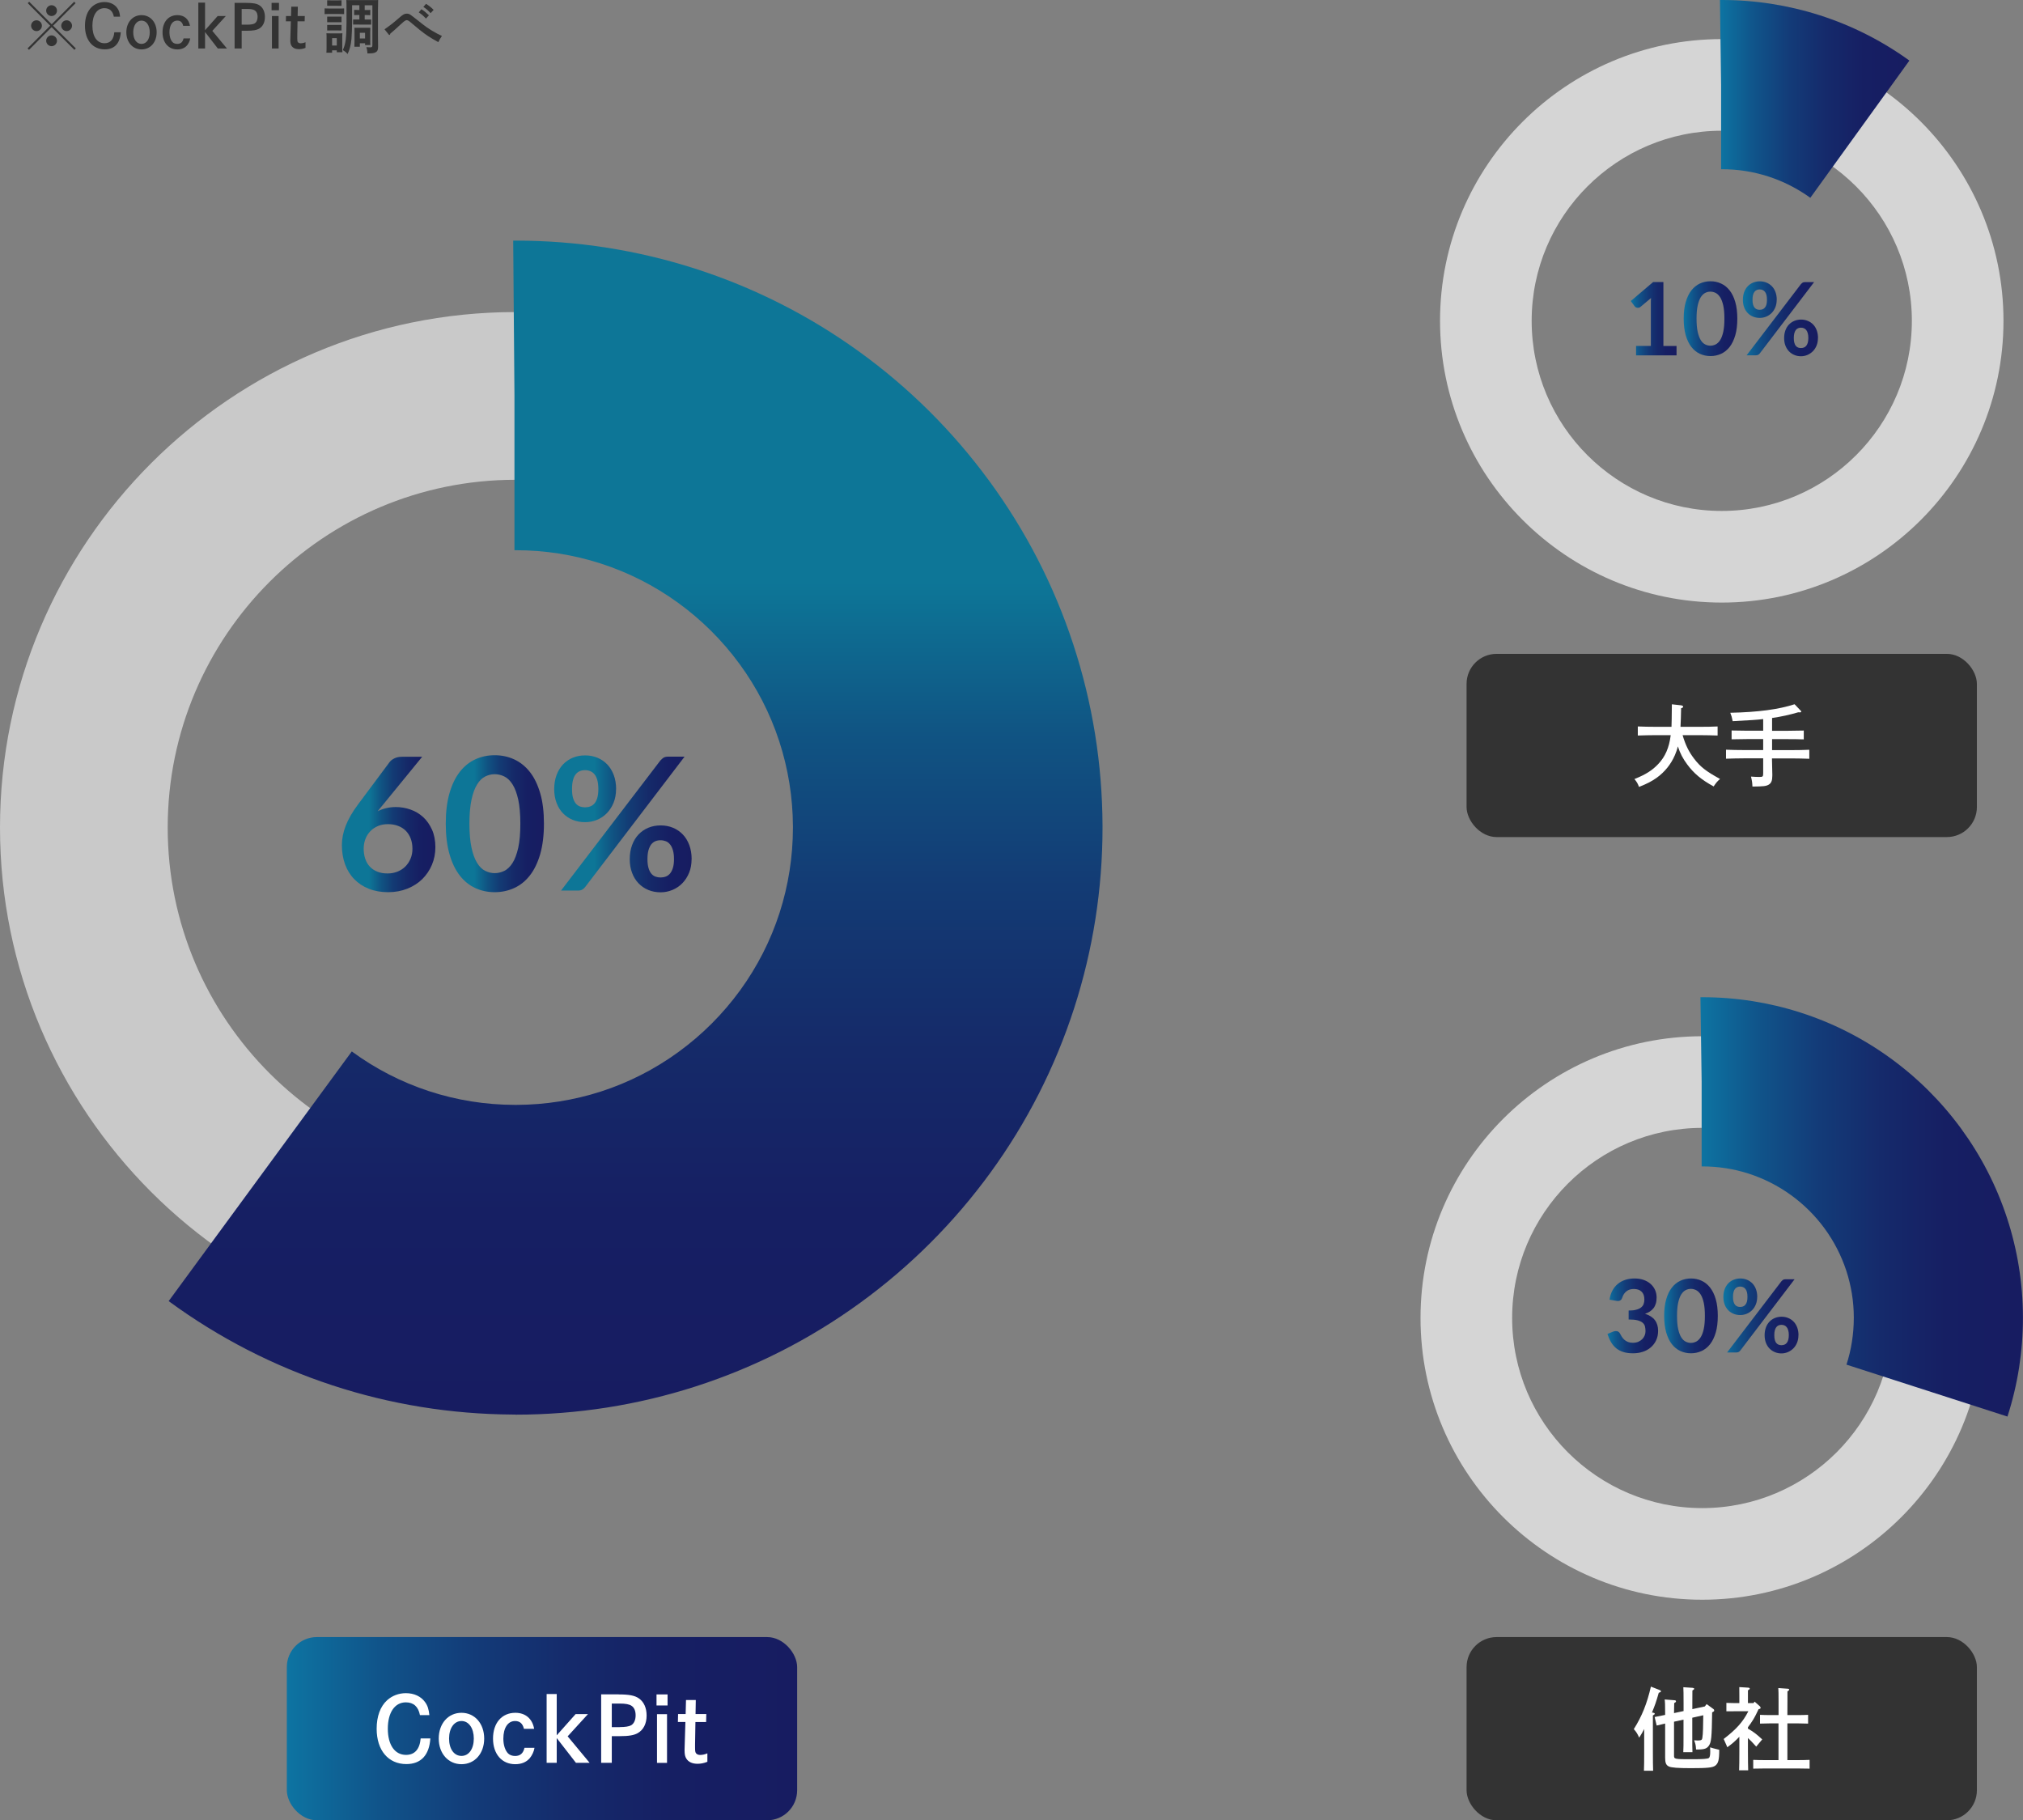 <?xml version="1.0" encoding="UTF-8"?>
<svg id="_レイヤー_2" data-name="レイヤー 2" xmlns="http://www.w3.org/2000/svg" xmlns:xlink="http://www.w3.org/1999/xlink" viewBox="0 0 336.92 303.14">
  <rect x="0" y="0" width="336.92" height="303.14" fill="#808080" stroke="none"/>
  <defs>
    <style>
      .cls-1 {
        fill: url(#_新規グラデーションスウォッチ_1);
      }

      .cls-1, .cls-2, .cls-3, .cls-4, .cls-5, .cls-6, .cls-7, .cls-8, .cls-9, .cls-10, .cls-11, .cls-12, .cls-13, .cls-14, .cls-15, .cls-16, .cls-17 {
        stroke-width: 0px;
      }

      .cls-2 {
        fill: url(#_名称未設定グラデーション_2-4);
      }

      .cls-3 {
        fill: url(#_名称未設定グラデーション_2-2);
      }

      .cls-4 {
        fill: url(#_名称未設定グラデーション_2-3);
      }

      .cls-5 {
        fill: url(#_新規グラデーションスウォッチ_1-9);
      }

      .cls-6 {
        fill: url(#_新規グラデーションスウォッチ_1-2);
      }

      .cls-7 {
        fill: url(#_新規グラデーションスウォッチ_1-4);
      }

      .cls-8 {
        fill: url(#_新規グラデーションスウォッチ_1-3);
      }

      .cls-9 {
        fill: url(#_新規グラデーションスウォッチ_1-8);
      }

      .cls-10 {
        fill: url(#_新規グラデーションスウォッチ_1-7);
      }

      .cls-11 {
        fill: url(#_新規グラデーションスウォッチ_1-5);
      }

      .cls-12 {
        fill: url(#_新規グラデーションスウォッチ_1-6);
      }

      .cls-13 {
        fill: url(#_名称未設定グラデーション_2);
      }

      .cls-14 {
        fill: #c9c9c9;
      }

      .cls-15 {
        fill: #d5d5d5;
      }

      .cls-16 {
        fill: #333;
      }

      .cls-17 {
        fill: #fff;
      }
    </style>
    <linearGradient id="_新規グラデーションスウォッチ_1" data-name="新規グラデーションスウォッチ 1" x1="47.77" y1="287.88" x2="132.77" y2="287.88" gradientUnits="userSpaceOnUse">
      <stop offset="0" stop-color="#0d76a3"/>
      <stop offset="0" stop-color="#0d74a2"/>
      <stop offset=".18" stop-color="#10548a"/>
      <stop offset=".37" stop-color="#133b78"/>
      <stop offset=".56" stop-color="#152a6b"/>
      <stop offset=".76" stop-color="#161f63"/>
      <stop offset="1" stop-color="#171c61"/>
    </linearGradient>
    <linearGradient id="_新規グラデーションスウォッチ_1-2" data-name="新規グラデーションスウォッチ 1" x1="286.45" y1="16.47" x2="318" y2="16.47" xlink:href="#_新規グラデーションスウォッチ_1"/>
    <linearGradient id="_新規グラデーションスウォッチ_1-3" data-name="新規グラデーションスウォッチ 1" x1="271.59" y1="53.06" x2="279.21" y2="53.06" xlink:href="#_新規グラデーションスウォッチ_1"/>
    <linearGradient id="_新規グラデーションスウォッチ_1-4" data-name="新規グラデーションスウォッチ 1" x1="280.4" y1="53.07" x2="289.34" y2="53.07" xlink:href="#_新規グラデーションスウォッチ_1"/>
    <linearGradient id="_新規グラデーションスウォッチ_1-5" data-name="新規グラデーションスウォッチ 1" x1="290.27" y1="53.09" x2="302.78" y2="53.09" xlink:href="#_新規グラデーションスウォッチ_1"/>
    <linearGradient id="_新規グラデーションスウォッチ_1-6" data-name="新規グラデーションスウォッチ 1" x1="283.2" y1="200.99" x2="336.92" y2="200.99" xlink:href="#_新規グラデーションスウォッチ_1"/>
    <linearGradient id="_新規グラデーションスウォッチ_1-7" data-name="新規グラデーションスウォッチ 1" x1="267.71" y1="219.14" x2="276.14" y2="219.14" xlink:href="#_新規グラデーションスウォッチ_1"/>
    <linearGradient id="_新規グラデーションスウォッチ_1-8" data-name="新規グラデーションスウォッチ 1" x1="277.15" y1="219.14" x2="286.09" y2="219.14" xlink:href="#_新規グラデーションスウォッチ_1"/>
    <linearGradient id="_新規グラデーションスウォッチ_1-9" data-name="新規グラデーションスウォッチ 1" x1="287.02" y1="219.15" x2="299.53" y2="219.15" xlink:href="#_新規グラデーションスウォッチ_1"/>
    <linearGradient id="_名称未設定グラデーション_2" data-name="名称未設定グラデーション 2" x1="105.84" y1="40.07" x2="105.84" y2="235.57" gradientUnits="userSpaceOnUse">
      <stop offset=".29" stop-color="#0d7697"/>
      <stop offset=".3" stop-color="#0d7496"/>
      <stop offset=".42" stop-color="#105483"/>
      <stop offset=".55" stop-color="#133b74"/>
      <stop offset=".69" stop-color="#152a69"/>
      <stop offset=".83" stop-color="#161f63"/>
      <stop offset="1" stop-color="#171c61"/>
    </linearGradient>
    <linearGradient id="_名称未設定グラデーション_2-2" data-name="名称未設定グラデーション 2" x1="56.91" y1="137.3" x2="72.49" y2="137.3" xlink:href="#_名称未設定グラデーション_2"/>
    <linearGradient id="_名称未設定グラデーション_2-3" data-name="名称未設定グラデーション 2" x1="74.24" y1="137.17" x2="90.59" y2="137.17" xlink:href="#_名称未設定グラデーション_2"/>
    <linearGradient id="_名称未設定グラデーション_2-4" data-name="名称未設定グラデーション 2" x1="92.3" y1="137.2" x2="115.19" y2="137.2" xlink:href="#_名称未設定グラデーション_2"/>
  </defs>
  <g id="_レイヤー_1-2" data-name="レイヤー 1">
    <g>
      <g>
        <path class="cls-16" d="m12.63,8.06l-.24.24-3.79-3.78-3.77,3.78-.24-.24,3.77-3.78L4.62.53l.24-.24,3.75,3.75L12.35.29l.24.24-3.75,3.75,3.79,3.78Zm-5.65-3.78c0,.49-.41.9-.9.9s-.9-.41-.9-.9.41-.9.9-.9.9.41.9.9Zm2.51-2.51c0,.49-.41.9-.9.9s-.9-.41-.9-.9.41-.9.9-.9.9.41.9.9Zm0,5.02c0,.49-.41.9-.9.9s-.9-.41-.9-.9.41-.9.9-.9.9.41.9.9Zm2.51-2.51c0,.49-.41.9-.9.9s-.9-.41-.9-.9.41-.9.9-.9.9.41.9.9Z"/>
        <path class="cls-16" d="m18.96,2.78c-.18-.94-.71-1.42-1.57-1.42-1.23,0-2,1.13-2,2.93s.77,2.91,2.02,2.91c.96,0,1.52-.62,1.63-1.83h1.07c-.11,1.85-1.04,2.85-2.66,2.85-2.01,0-3.3-1.53-3.3-3.92,0-1.37.4-2.47,1.16-3.17.56-.51,1.3-.79,2.09-.79.91,0,1.68.36,2.13,1,.28.38.41.8.47,1.44h-1.04Z"/>
        <path class="cls-16" d="m23.57,2.52c1.47,0,2.52,1.19,2.52,2.86s-1.05,2.85-2.52,2.85-2.53-1.19-2.53-2.85,1.05-2.86,2.53-2.86Zm0,4.79c.82,0,1.37-.78,1.37-1.93s-.55-1.95-1.37-1.95-1.38.79-1.38,1.95.55,1.93,1.38,1.93Z"/>
        <path class="cls-16" d="m31.68,6.4c-.06.41-.26.83-.53,1.16-.38.44-.93.67-1.61.67-1.49,0-2.47-1.13-2.47-2.85s.97-2.86,2.48-2.86c1.12,0,1.89.65,2.09,1.78h-1.13c-.14-.59-.46-.87-.99-.87-.8,0-1.3.76-1.3,1.96,0,.7.19,1.29.53,1.64.18.18.46.28.78.28.56,0,.9-.29,1.04-.91h1.11Z"/>
        <path class="cls-16" d="m36.25,2.67h1.36l-2.25,2.47,2.44,2.94h-1.52l-2.13-2.75v2.75h-1.12V.44h1.12v4.59l2.1-2.36Z"/>
        <path class="cls-16" d="m41,.48c1.18,0,1.81.12,2.26.44.56.39.86,1.06.86,1.91,0,.9-.35,1.59-.98,1.95-.42.24-1,.34-2.03.34h-.86v2.96h-1.18V.48h1.93Zm.14,3.63c.6,0,1.03-.07,1.27-.21.31-.19.49-.58.49-1.1,0-.48-.15-.85-.44-1.05-.26-.18-.66-.26-1.35-.26h-.86v2.62h.89Z"/>
        <path class="cls-16" d="m46.46.48v1.23h-1.23V.48h1.23Zm-.06,2.19v5.41h-1.11V2.67h1.11Z"/>
        <path class="cls-16" d="m50.76,2.67l-.02.88h-1.19c0,.65-.04,2.33-.04,2.45v.39c0,.38.02.53.11.64.09.11.26.18.45.18.26,0,.53-.06.81-.18v.94c-.41.16-.73.22-1.1.22-.58,0-1.01-.2-1.24-.58-.14-.22-.19-.47-.19-.94q0-.19.02-.72l.07-2.4h-.83l.02-.88h.84l.04-1.56h1.09l-.03,1.56h1.19Z"/>
        <path class="cls-16" d="m57.31,2.35c-.21-.01-.53-.02-.8-.02h-1.65c-.27,0-.59,0-.8.02v-.95c.22.01.58.02.8.02h1.65c.22,0,.58,0,.8-.02v.95Zm-2,6.43h-.95c.02-.23.03-.57.03-1.06v-1.3c0-.31,0-.7-.03-.88.23.01.44.02.73.02h1.22c.29,0,.5,0,.72-.02-.02.18-.03.57-.03.88v1.24c0,.47,0,.81.03,1.04h-.94v-.32h-.78v.4Zm.97-7.82h-1.79s0-.92,0-.92c.15,0,.41.02.6.02h1.19c.19,0,.45,0,.6-.02v.93h-.6Zm.6,2.74c-.15,0-.41,0-.6,0h-1.19c-.19,0-.45,0-.6,0v-.93c.15,0,.41,0,.6,0h1.19c.19,0,.45,0,.6,0v.93Zm0,1.38c-.15-.01-.41-.01-.6-.01h-1.19c-.19,0-.45,0-.6.01v-.93c.15,0,.41,0,.6,0h1.19c.19,0,.45,0,.6,0v.93Zm-.79,1.27h-.78v1.23h.78v-1.23Zm4.65-4.68h.33c.25,0,.46,0,.6-.02v.88c-.15,0-.41-.02-.6-.02h-.33v.74h1.08s0,.85,0,.85h-.6s-1.81-.01-1.81-.01h-.6s0-.85,0-.85h.6s.44,0,.44,0v-.74h-.27c-.19,0-.45.01-.6.02v-.88c.13.01.35.02.6.02h.27v-.79h-1.21v2.83c0,.89-.06,2.27-.11,2.82-.11,1.04-.27,1.67-.64,2.48-.22-.27-.41-.43-.79-.65.29-.71.39-1.09.48-1.76.08-.63.13-1.74.13-2.87V1.6c0-.59,0-1.28-.03-1.6.19.02.37.02.59.02h4.12c.22,0,.4,0,.59-.02q-.02.32-.03,1.6v4.37c0,.36,0,.71.02,1.69v.11c0,.49-.09.73-.33.89-.28.19-.61.24-1.45.24,0-.4-.1-.78-.17-1.05.29.02.42.03.63.03.32,0,.37-.06.37-.41V.88h-1.28v.79Zm-.81,5.54v.57h-.91c.01-.2.02-.46.02-.85v-1.6c0-.24,0-.55-.02-.7.19,0,.3,0,.57,0h1.51c.27,0,.39,0,.58,0,0,.15-.02.46-.02.7v1.33c0,.38,0,.64.02.84h-.88v-.29h-.87Zm.87-1.75h-.87v.95h.87v-.95Z"/>
        <path class="cls-16" d="m64.04,4.88c1.03-.72,1.37-.99,2.53-1.99.56-.49.81-.62,1.19-.62.16,0,.31.03.47.11q.24.12,2.21,1.69c.82.67,2.05,1.41,3.16,1.92-.35.52-.37.56-.6,1.03-1.36-.74-2.07-1.21-3.16-2.09-.36-.29-.38-.3-1.14-.95q-.11-.09-.43-.36c-.22-.18-.38-.26-.55-.26-.11,0-.32.11-.51.27-.18.15-.46.4-.68.61q-.88.83-1.52,1.35c-.03.15-.08.23-.14.23-.05,0-.11-.04-.15-.09l-.68-.85Zm6.14-3.34c.47.29.77.54,1.26,1.01l-.5.54c-.46-.49-.69-.68-1.2-1.03l.44-.52Zm.77-.9c.48.29.78.53,1.27,1l-.5.55c-.46-.49-.69-.69-1.21-1.04l.44-.51Z"/>
      </g>
      <g>
        <rect class="cls-1" x="47.77" y="272.63" width="84.99" height="30.51" rx="5" ry="5"/>
        <g>
          <path class="cls-17" d="m69.94,285.63c-.27-1.41-1.06-2.13-2.35-2.13-1.84,0-3,1.69-3,4.39s1.16,4.36,3.03,4.36c1.44,0,2.28-.93,2.44-2.74h1.61c-.17,2.77-1.56,4.27-3.99,4.27-3.01,0-4.95-2.29-4.95-5.88,0-2.05.6-3.71,1.74-4.75.84-.76,1.95-1.18,3.13-1.18,1.37,0,2.52.54,3.2,1.5.42.57.61,1.2.71,2.16h-1.56Z"/>
          <path class="cls-17" d="m76.86,285.24c2.2,0,3.78,1.79,3.78,4.29s-1.58,4.27-3.78,4.27-3.79-1.78-3.79-4.27,1.57-4.29,3.79-4.29Zm0,7.18c1.23,0,2.05-1.17,2.05-2.89s-.83-2.92-2.05-2.92-2.07,1.18-2.07,2.92.83,2.89,2.07,2.89Z"/>
          <path class="cls-17" d="m89.02,291.06c-.09.61-.39,1.24-.79,1.74-.57.66-1.39,1-2.42,1-2.23,0-3.7-1.69-3.7-4.27s1.45-4.29,3.72-4.29c1.68,0,2.83.98,3.13,2.67h-1.7c-.21-.88-.69-1.3-1.48-1.3-1.2,0-1.95,1.14-1.95,2.94,0,1.05.29,1.94.79,2.46.27.27.69.42,1.17.42.84,0,1.35-.43,1.56-1.36h1.67Z"/>
          <path class="cls-17" d="m95.88,285.46h2.04l-3.38,3.7,3.66,4.41h-2.28l-3.2-4.12v4.12h-1.68v-11.46h1.68v6.88l3.15-3.54Z"/>
          <path class="cls-17" d="m103.01,282.18c1.77,0,2.71.18,3.39.66.84.58,1.29,1.59,1.29,2.86,0,1.35-.53,2.38-1.47,2.92-.63.36-1.5.51-3.04.51h-1.29v4.44h-1.77v-11.4h2.89Zm.21,5.44c.9,0,1.54-.1,1.91-.31.46-.29.73-.87.73-1.65,0-.72-.22-1.27-.66-1.57-.39-.27-.99-.39-2.02-.39h-1.29v3.93h1.33Z"/>
          <path class="cls-17" d="m111.18,282.18v1.84h-1.84v-1.84h1.84Zm-.09,3.29v8.11h-1.67v-8.11h1.67Z"/>
          <path class="cls-17" d="m117.63,285.46l-.03,1.32h-1.78c-.02.98-.06,3.5-.06,3.67v.58c0,.57.03.79.17.96s.39.27.67.27c.39,0,.79-.09,1.21-.27v1.41c-.61.24-1.09.33-1.65.33-.87,0-1.51-.3-1.86-.87-.21-.33-.29-.71-.29-1.41q0-.28.03-1.08l.11-3.6h-1.25l.03-1.32h1.26l.06-2.34h1.63l-.04,2.34h1.79Z"/>
        </g>
      </g>
      <g>
        <rect class="cls-16" x="244.25" y="272.63" width="84.99" height="30.51" rx="5" ry="5"/>
        <g>
          <path class="cls-17" d="m275.34,285.23c.15.02.25.08.25.15,0,.11-.09.18-.31.3v6.13c0,1.35.01,2.42.04,3.08h-1.53c.03-.67.04-1.7.04-3.08v-3.87c-.24.48-.46.85-.83,1.44-.34-.75-.5-.97-.9-1.42,1.35-2.13,2.2-4.25,2.85-7.08l1.44.56c.15.06.23.13.23.22,0,.1-.06.15-.36.24-.42,1.47-.63,2.08-1.14,3.31h.21Zm5.05-.27v-1.28c0-1.47-.01-2.28-.04-2.7l1.54.1c.17.02.27.08.27.15,0,.09-.09.18-.3.3-.01.74-.01.75-.01,2.14v.96l2.08-.45.3-.39,1.14.83c.06.04.12.13.12.22,0,.12,0,.15-.34.33-.06,4.25-.15,4.95-.53,5.52-.34.51-.76.66-1.86.66h-.29c-.04-.72-.09-.91-.32-1.53.29.01.42.03.56.03.46,0,.64-.05.73-.18.12-.18.2-1.2.21-2.88,0-.48,0-.66.02-1.14l-1.83.41v3.12c0,1.08,0,2.1.03,2.62h-1.53c.04-.62.04-1.38.04-2.62v-2.8l-1.58.34v5.61c0,.64.02.64,3.18.64,1.62,0,2.37-.06,2.6-.19.18-.11.25-.45.25-1.1q0-.1-.02-.69.36.13,1.52.41c0,1.68-.15,2.25-.66,2.64-.45.33-1.28.42-4.08.42-2.14,0-3.29-.09-3.66-.29-.46-.22-.61-.6-.61-1.46v-5.68c-.53.12-.77.18-1.41.33l-.34-1.42c.72-.14,1.3-.25,1.75-.35v-.24c0-1.44-.02-1.95-.08-2.33l1.67.13c.13,0,.22.08.22.17,0,.12-.09.2-.3.29-.01.46-.03.97-.03,1.59v.09l1.58-.34Z"/>
          <path class="cls-17" d="m288.71,284.99h-1.19s0-1.4,0-1.4c.33.02.87.03,1.19.03h.97v-1.28c0-.67,0-.85-.01-1.38l1.47.09c.17.01.27.07.27.15,0,.11-.09.18-.3.3v2.12h.93l.18-.24.88.78c.06.06.12.17.12.24,0,.12-.04.17-.34.24-.29.62-.58,1.22-.93,1.79-.25.42-.54.81-.84,1.21v.24c.9.51,1.37.86,2.38,1.79l-1,1.2c-.6-.66-.99-1.08-1.38-1.43v2.31c0,1.38.02,2.4.04,3.07h-1.51c.03-.67.04-1.69.04-3.07v-2.52c-.78.81-1.12,1.1-2.01,1.75-.04-.12-.09-.22-.12-.3-.08-.21-.24-.57-.48-1.08,2.11-1.63,3.18-2.8,4.11-4.62h-2.47Zm7.5,2.01h-1.29c-.5,0-1.35.03-1.8.04v-1.46c.45.03,1.22.04,1.8.04h1.29v-2.25c0-1.18-.01-1.81-.04-2.25l1.56.11c.17.01.25.06.25.15s-.08.17-.29.3v1.69s-.01,2.25-.01,2.25h1.65c.58,0,1.35-.01,1.8-.04v1.46c-.46-.01-1.3-.04-1.8-.04h-1.65v6.12h1.6c.6,0,1.58-.01,2.1-.04v1.46c-.55-.01-1.53-.03-2.1-.03h-5.21c-.63,0-1.47.01-2.08.03v-1.46c.57.03,1.43.04,2.08.04h2.13v-6.12Z"/>
        </g>
      </g>
      <g>
        <rect class="cls-16" x="244.25" y="108.89" width="84.99" height="30.51" rx="5" ry="5"/>
        <g>
          <path class="cls-17" d="m280.22,122.41c.51,1.71,1.05,2.79,1.92,3.93,1.04,1.37,2.01,2.12,4.32,3.38-.46.41-.67.66-1.06,1.25-2.05-1.12-3.3-2.17-4.42-3.69-.69-.93-1.16-1.81-1.54-2.98-.13.54-.3,1-.5,1.47-.65,1.5-1.68,2.79-3.03,3.76-.81.57-1.51.95-2.94,1.52-.21-.56-.34-.8-.76-1.31,1.95-.79,2.97-1.46,3.96-2.5,1.17-1.23,1.82-2.73,2.08-4.81h-2.49c-.83,0-2.17.03-2.99.06v-1.51c.77.04,2.13.06,2.99.06h2.62c.03-.66.04-1.63.06-3.75l1.54.17c.21.03.34.12.34.24,0,.11-.09.17-.34.25-.01,1.2-.06,2.22-.1,3.09h3.19c.95,0,2.22-.01,2.99-.06v1.51c-.79-.03-2.07-.06-2.99-.06h-2.85Z"/>
          <path class="cls-17" d="m295.11,126.28c.02.58.03,1.36.06,2.67v.22c0,.83-.17,1.23-.58,1.49-.46.27-.88.31-2.73.33-.03-.67-.07-.94-.24-1.66.63.04.96.06,1.41.06.56,0,.62-.06.62-.63v-2.47h-3.21c-.83,0-2.17.03-2.98.06v-1.5c.78.04,2.13.06,2.98.06h3.21v-1.83h-2.56c-.75,0-2.06.03-2.7.04v-1.47c.62.01,1.92.04,2.7.04h2.56v-1.94c-1.14.14-2.02.18-5.08.35-.12-.63-.21-.93-.4-1.4,4.68-.1,8.1-.57,10.71-1.42l.97,1.02q.14.12.14.18c0,.1-.08.15-.21.15-.09,0-.2,0-.3-.01-1.44.42-2.78.72-4.35.95v2.13h2.59c.83,0,2.03-.03,2.69-.04v1.47c-.71-.03-1.89-.04-2.69-.04h-2.59v1.83h3.21c.95,0,2.22-.02,2.99-.06v1.5c-.79-.03-2.07-.06-2.99-.06h-3.21Z"/>
        </g>
      </g>
      <g>
        <path class="cls-15" d="m286.75,100.35c-25.87,0-46.92-21.05-46.92-46.92s21.05-46.92,46.92-46.92,46.92,21.05,46.92,46.92-21.05,46.92-46.92,46.92Zm0-78.58c-17.46,0-31.66,14.2-31.66,31.66s14.2,31.66,31.66,31.66,31.66-14.2,31.66-31.66-14.2-31.66-31.66-31.66Z"/>
        <path class="cls-6" d="m301.5,32.94c-2.15-1.55-4.51-2.75-7.03-3.56-2.48-.8-5.07-1.2-7.7-1.2h-.13s0-14.09,0-14.09L286.45,0h.3c5.57,0,11.06.86,16.34,2.55,5.34,1.71,10.36,4.25,14.91,7.54l-16.5,22.85Z"/>
        <g>
          <path class="cls-8" d="m272.47,57.61h2.47v-7.11c0-.28,0-.56.03-.87l-1.75,1.47c-.07.06-.15.1-.22.13-.08.02-.15.03-.22.03-.11,0-.21-.02-.31-.07s-.16-.1-.21-.16l-.66-.9,3.72-3.16h1.71v10.65h2.19v1.56h-6.74v-1.56Z"/>
          <path class="cls-7" d="m289.34,53.07c0,1.06-.11,1.99-.34,2.77-.23.78-.54,1.43-.94,1.94-.4.51-.88.89-1.42,1.14-.55.25-1.14.38-1.77.38s-1.22-.13-1.77-.38c-.54-.25-1.01-.63-1.41-1.14-.4-.51-.71-1.16-.94-1.94-.22-.78-.34-1.71-.34-2.77s.11-1.99.34-2.77c.23-.78.54-1.43.94-1.94.4-.51.87-.89,1.41-1.14.54-.25,1.13-.38,1.77-.38s1.23.13,1.77.38c.55.25,1.02.63,1.42,1.14.4.51.72,1.16.94,1.94.23.78.34,1.71.34,2.77Zm-2.15,0c0-.88-.06-1.61-.19-2.19-.13-.58-.3-1.04-.52-1.38-.22-.34-.47-.58-.75-.72-.28-.14-.57-.21-.88-.21s-.59.07-.86.21c-.28.14-.52.38-.74.72-.21.34-.38.8-.51,1.38-.13.58-.19,1.31-.19,2.19s.06,1.61.19,2.19c.13.58.3,1.04.51,1.38.21.34.46.58.74.72.28.14.57.21.86.21s.6-.07.88-.21c.28-.14.53-.38.75-.72.22-.34.39-.8.52-1.38.13-.58.19-1.31.19-2.19Z"/>
          <path class="cls-11" d="m295.9,49.93c0,.46-.08.88-.23,1.25-.15.37-.36.69-.62.95-.26.26-.56.46-.9.6-.34.14-.7.21-1.07.21-.4,0-.78-.07-1.12-.21-.34-.14-.64-.34-.89-.6-.25-.26-.45-.58-.59-.95-.14-.37-.21-.79-.21-1.25s.07-.9.21-1.28c.14-.38.34-.71.59-.97.25-.26.55-.47.89-.61.34-.14.72-.22,1.12-.22s.78.07,1.13.22c.35.14.64.35.9.61.25.26.45.59.59.97.14.38.21.81.21,1.28Zm4.05-2.62c.07-.08.15-.16.25-.23.1-.07.24-.1.42-.1h1.51l-9.05,11.88c-.07.09-.15.16-.26.22-.1.06-.23.09-.38.09h-1.55l9.05-11.86Zm-5.67,2.62c0-.33-.03-.6-.09-.82-.06-.22-.15-.4-.26-.53-.11-.13-.24-.23-.39-.29-.15-.06-.31-.09-.48-.09s-.33.03-.47.09c-.15.06-.27.16-.38.29-.11.13-.19.31-.25.53-.06.22-.09.49-.09.82s.03.58.09.79c.06.21.14.38.25.51.11.13.23.22.38.28.15.06.3.08.47.08s.33-.03.48-.08c.15-.06.28-.15.39-.28.11-.13.2-.3.26-.51.06-.21.09-.47.09-.79Zm8.49,6.37c0,.46-.08.88-.23,1.25-.15.37-.36.69-.62.95-.26.26-.56.46-.9.61-.34.14-.7.22-1.07.22-.4,0-.78-.07-1.12-.22-.34-.14-.64-.35-.89-.61-.25-.26-.45-.58-.59-.95-.14-.37-.21-.79-.21-1.25s.07-.9.21-1.28c.14-.38.34-.71.59-.97.25-.26.55-.47.89-.61.34-.14.72-.22,1.12-.22s.78.07,1.13.22c.35.14.65.35.9.61.25.26.45.59.59.97.14.38.21.81.21,1.28Zm-1.6,0c0-.33-.03-.6-.1-.82-.06-.22-.15-.4-.26-.53-.11-.13-.24-.23-.39-.29-.15-.06-.31-.09-.48-.09s-.33.03-.47.09c-.15.06-.27.16-.38.29-.1.14-.19.31-.25.53-.06.22-.09.49-.09.82s.03.58.09.79c.06.21.14.39.25.51.1.13.23.22.38.28.15.06.3.08.47.08s.33-.03.48-.08c.15-.06.28-.15.39-.28.11-.13.2-.3.26-.51.06-.21.1-.48.1-.79Z"/>
        </g>
      </g>
      <g>
        <path class="cls-15" d="m283.5,266.41c-25.87,0-46.92-21.05-46.92-46.92s21.05-46.92,46.92-46.92,46.92,21.05,46.92,46.92-21.05,46.92-46.92,46.92Zm0-78.58c-17.46,0-31.66,14.2-31.66,31.66s14.2,31.66,31.66,31.66,31.66-14.2,31.66-31.66-14.2-31.66-31.66-31.66Z"/>
        <path class="cls-12" d="m334.34,235.91l-26.82-8.65c.81-2.49,1.21-5.1,1.22-7.75v-.12c0-2.64-.43-5.27-1.25-7.78-.83-2.51-2.04-4.87-3.61-7.02-1.57-2.14-3.46-4.02-5.62-5.58-2.15-1.55-4.52-2.75-7.03-3.56-2.48-.8-5.07-1.2-7.7-1.2h-.13s0-14.09,0-14.09l-.2-14.09h.3c5.57,0,11.07.86,16.34,2.55,5.34,1.71,10.36,4.25,14.91,7.54,4.54,3.28,8.53,7.24,11.84,11.76,3.33,4.55,5.91,9.55,7.66,14.89,1.75,5.33,2.65,10.9,2.66,16.54v.14c0,5.6-.87,11.12-2.58,16.42Z"/>
        <g>
          <path class="cls-10" d="m272.22,212.91c.56,0,1.07.08,1.52.24.45.16.84.38,1.16.67.32.28.57.62.74,1,.17.38.26.8.26,1.24,0,.39-.04.73-.13,1.02-.09.29-.21.55-.38.77-.17.22-.37.4-.61.56-.24.15-.51.28-.81.38.73.23,1.28.58,1.64,1.05s.54,1.07.54,1.78c0,.61-.11,1.14-.34,1.61-.22.47-.53.86-.91,1.18-.38.32-.82.56-1.33.72-.5.16-1.04.24-1.6.24-.61,0-1.15-.07-1.6-.21-.46-.14-.85-.35-1.19-.62-.34-.28-.62-.61-.86-1.01-.24-.4-.44-.86-.61-1.38l.92-.38c.16-.07.32-.1.48-.1.15,0,.28.03.39.09.11.06.2.15.27.27.1.2.21.39.33.58.12.19.27.36.43.51.17.15.37.27.59.36.23.09.5.14.81.14.35,0,.66-.06.93-.17.26-.12.48-.27.66-.45.18-.19.31-.39.4-.62.09-.23.13-.46.13-.69,0-.29-.03-.56-.09-.8-.06-.24-.19-.44-.39-.61-.2-.17-.48-.3-.85-.4-.37-.1-.86-.14-1.48-.14v-1.49c.51,0,.94-.04,1.27-.14.34-.09.61-.21.81-.38.2-.16.34-.35.42-.58.08-.22.12-.47.12-.74,0-.58-.16-1.02-.47-1.31-.31-.3-.74-.44-1.29-.44-.5,0-.91.13-1.23.39-.33.26-.55.6-.68,1.01-.07.21-.16.37-.28.46-.12.09-.27.14-.46.14-.09,0-.19,0-.29-.03l-1.1-.19c.08-.58.25-1.1.49-1.54.24-.44.54-.81.91-1.1.36-.3.78-.52,1.25-.67.47-.15.97-.22,1.51-.22Z"/>
          <path class="cls-9" d="m286.09,219.14c0,1.06-.11,1.99-.34,2.77-.23.78-.54,1.43-.94,1.94-.4.51-.88.89-1.42,1.14-.55.25-1.14.38-1.77.38s-1.22-.13-1.77-.38c-.54-.25-1.01-.63-1.41-1.14-.4-.51-.71-1.16-.94-1.94-.22-.78-.34-1.71-.34-2.77s.11-1.99.34-2.77c.22-.78.54-1.43.94-1.94.4-.51.87-.89,1.41-1.14.54-.25,1.13-.38,1.77-.38s1.23.13,1.77.38c.55.25,1.02.63,1.42,1.14.4.51.72,1.16.94,1.94.23.78.34,1.71.34,2.77Zm-2.15,0c0-.88-.06-1.61-.19-2.19-.13-.58-.3-1.04-.52-1.38-.22-.34-.47-.58-.75-.72-.28-.14-.57-.21-.88-.21s-.59.07-.86.21c-.28.14-.52.38-.74.72-.21.34-.38.8-.51,1.38-.13.58-.19,1.31-.19,2.19s.06,1.61.19,2.19c.13.58.3,1.04.51,1.38.21.34.46.58.74.72.28.14.57.21.86.21s.6-.07.88-.21c.28-.14.53-.38.75-.72.22-.34.39-.8.52-1.38.13-.58.19-1.31.19-2.19Z"/>
          <path class="cls-5" d="m292.65,215.99c0,.46-.08.88-.23,1.25-.15.37-.36.69-.62.95-.26.26-.56.46-.9.6-.34.14-.7.21-1.07.21-.4,0-.78-.07-1.12-.21-.34-.14-.64-.34-.89-.6-.25-.26-.45-.58-.59-.95-.14-.37-.21-.79-.21-1.25s.07-.9.21-1.28c.14-.38.34-.71.59-.97.25-.26.55-.47.89-.61.34-.14.72-.22,1.12-.22s.78.07,1.13.22c.35.14.64.35.9.61.25.26.45.59.59.97.14.38.21.81.21,1.28Zm4.05-2.62c.07-.08.15-.16.25-.23.1-.07.24-.1.42-.1h1.51l-9.05,11.88c-.07.09-.15.16-.26.22-.1.06-.23.09-.38.09h-1.55l9.05-11.86Zm-5.67,2.62c0-.33-.03-.6-.09-.82-.06-.22-.15-.4-.26-.53-.11-.13-.24-.23-.39-.29-.15-.06-.31-.09-.48-.09s-.33.03-.47.09c-.15.06-.27.16-.38.29-.11.13-.19.31-.25.53-.06.22-.09.49-.09.82s.03.58.09.79c.06.21.14.38.25.51.11.13.23.22.38.28.15.06.3.08.47.08s.33-.03.48-.08c.15-.06.28-.15.39-.28.11-.13.2-.3.26-.51.06-.21.09-.47.09-.79Zm8.49,6.37c0,.46-.08.88-.23,1.25-.15.37-.36.69-.62.95-.26.26-.56.46-.9.61-.34.14-.7.22-1.07.22-.4,0-.78-.07-1.12-.22-.34-.14-.64-.35-.89-.61-.25-.26-.45-.58-.59-.95-.14-.37-.21-.79-.21-1.25s.07-.9.21-1.28c.14-.38.34-.71.59-.97.25-.26.55-.47.89-.61.34-.14.72-.22,1.12-.22s.78.07,1.13.22c.35.14.65.35.9.61.25.26.45.59.59.97.14.38.21.81.21,1.28Zm-1.6,0c0-.33-.03-.6-.1-.82-.06-.22-.15-.4-.26-.53-.11-.13-.24-.23-.39-.29-.15-.06-.31-.09-.48-.09s-.33.03-.47.09c-.15.06-.27.16-.38.29-.1.14-.19.31-.25.53-.06.22-.09.49-.09.82s.03.58.09.79c.06.21.14.39.25.51.1.13.23.22.38.28.15.06.3.08.47.08s.33-.03.48-.08c.15-.06.28-.15.39-.28.11-.13.2-.3.26-.51.06-.21.1-.48.1-.79Z"/>
        </g>
      </g>
      <g>
        <path class="cls-14" d="m85.85,223.67C38.51,223.67,0,185.16,0,137.82S38.51,51.97,85.85,51.97s85.85,38.51,85.85,85.85-38.51,85.85-85.85,85.85Zm0-143.77c-31.94,0-57.92,25.98-57.92,57.92s25.98,57.92,57.92,57.92,57.92-25.98,57.92-57.92-25.98-57.92-57.92-57.92Z"/>
        <path class="cls-13" d="m85.85,235.57h-.49c-10.28-.06-20.36-1.7-30.02-4.87-9.77-3.21-18.93-7.92-27.25-14.02l30.5-41.58c3.92,2.88,8.24,5.1,12.84,6.61,4.6,1.51,9.41,2.28,14.3,2.29h.35c4.78-.02,9.48-.77,13.99-2.22,4.61-1.49,8.95-3.7,12.9-6.57,3.95-2.87,7.41-6.33,10.29-10.28,2.87-3.95,5.08-8.29,6.57-12.9,1.47-4.56,2.22-9.33,2.23-14.17v-.23c-.02-4.83-.79-9.64-2.3-14.24-1.51-4.6-3.73-8.92-6.61-12.84-2.88-3.93-6.34-7.36-10.28-10.21-3.94-2.84-8.26-5.03-12.86-6.51-4.54-1.46-9.28-2.2-14.1-2.2h-.23s0-25.78,0-25.78l-.21-25.78h.4c10.19,0,20.24,1.57,29.9,4.67,9.77,3.14,18.95,7.78,27.29,13.8,8.31,6,15.6,13.24,21.67,21.52,6.1,8.31,10.82,17.48,14.02,27.25,3.2,9.75,4.84,19.93,4.87,30.26v.26c0,10.24-1.59,20.35-4.72,30.05-3.17,9.81-7.85,19.02-13.93,27.38-6.06,8.33-13.35,15.62-21.68,21.68-8.36,6.08-17.57,10.76-27.38,13.93-9.7,3.13-19.81,4.72-30.05,4.72Z"/>
        <g>
          <path class="cls-3" d="m65.91,134.4c.84,0,1.66.14,2.46.42.8.28,1.5.7,2.11,1.26.61.56,1.09,1.26,1.47,2.09.37.83.56,1.81.56,2.92,0,1.04-.19,2.01-.57,2.92-.38.91-.92,1.7-1.6,2.38-.69.68-1.52,1.21-2.49,1.6-.97.39-2.04.59-3.22.59s-2.26-.19-3.21-.57c-.95-.38-1.75-.91-2.42-1.6-.67-.68-1.18-1.51-1.53-2.47-.35-.96-.53-2.03-.53-3.2,0-1.05.21-2.13.64-3.23.43-1.1,1.09-2.25,1.98-3.45l5.32-7.14c.19-.25.46-.46.81-.63.35-.17.76-.26,1.23-.26h3.39l-6.62,8.1c-.14.17-.28.34-.41.49-.13.15-.25.31-.38.48.43-.22.9-.39,1.4-.51.5-.12,1.04-.19,1.63-.19Zm-5.34,6.93c0,.62.09,1.18.26,1.69.17.51.42.94.76,1.3.33.36.75.64,1.24.84.49.2,1.06.3,1.71.3.61,0,1.16-.1,1.67-.31.51-.21.95-.49,1.31-.86.37-.37.65-.8.86-1.3.21-.5.31-1.04.31-1.63,0-.64-.1-1.21-.29-1.72-.2-.51-.47-.94-.83-1.3-.36-.35-.79-.63-1.3-.81-.5-.19-1.06-.28-1.67-.28s-1.16.1-1.65.31c-.49.21-.92.49-1.27.86-.35.37-.63.8-.82,1.3-.19.5-.29,1.04-.29,1.61Z"/>
          <path class="cls-4" d="m90.59,137.17c0,1.94-.21,3.63-.62,5.07-.42,1.43-.99,2.62-1.73,3.56-.74.94-1.6,1.63-2.61,2.09-1,.46-2.09.69-3.25.69s-2.24-.23-3.23-.69c-.99-.46-1.85-1.15-2.58-2.09-.73-.94-1.3-2.12-1.71-3.56-.41-1.44-.62-3.12-.62-5.07s.21-3.65.62-5.07c.41-1.43.98-2.61,1.71-3.55.73-.94,1.59-1.63,2.58-2.09.99-.46,2.07-.69,3.23-.69s2.24.23,3.25.69c1,.46,1.87,1.16,2.61,2.09.74.94,1.31,2.12,1.73,3.55.42,1.43.62,3.12.62,5.07Zm-3.93,0c0-1.61-.12-2.95-.35-4.01-.24-1.06-.55-1.9-.95-2.53-.4-.63-.85-1.07-1.37-1.32-.51-.25-1.05-.38-1.6-.38s-1.07.13-1.58.38c-.51.25-.96.69-1.35,1.32-.39.63-.7,1.47-.93,2.53-.23,1.06-.35,2.4-.35,4.01s.12,2.95.35,4.01c.23,1.06.54,1.9.93,2.53.39.63.84,1.07,1.35,1.32.51.25,1.04.38,1.58.38s1.09-.13,1.6-.38c.51-.25.97-.69,1.37-1.32.4-.63.71-1.47.95-2.53.24-1.06.35-2.4.35-4.01Z"/>
          <path class="cls-2" d="m102.6,131.42c0,.84-.14,1.6-.42,2.28-.28.68-.66,1.26-1.13,1.74-.47.48-1.02.85-1.65,1.1-.63.26-1.28.38-1.96.38-.74,0-1.42-.13-2.05-.38-.63-.26-1.17-.63-1.63-1.1s-.82-1.06-1.07-1.74c-.26-.68-.39-1.44-.39-2.28s.13-1.64.39-2.34c.26-.7.62-1.29,1.07-1.77.46-.48,1-.86,1.63-1.12.63-.26,1.31-.39,2.05-.39s1.43.13,2.06.39c.63.26,1.18.64,1.64,1.12.46.48.82,1.08,1.08,1.77.26.7.39,1.48.39,2.34Zm7.42-4.8c.12-.15.28-.29.46-.42.19-.12.44-.19.77-.19h2.76l-16.57,21.73c-.12.16-.28.3-.47.41-.19.11-.42.16-.69.16h-2.84l16.57-21.7Zm-10.37,4.8c0-.6-.06-1.1-.17-1.5-.11-.4-.27-.73-.47-.97-.2-.25-.44-.42-.71-.53-.27-.11-.56-.16-.87-.16s-.6.05-.86.16c-.27.11-.5.29-.69.53-.2.25-.35.57-.45.97-.11.4-.16.9-.16,1.5s.05,1.06.16,1.44c.11.38.26.7.45.93.2.24.43.41.69.51.27.1.56.15.86.15s.6-.05.87-.15c.27-.1.51-.27.71-.51.2-.24.36-.55.47-.93.11-.39.17-.87.17-1.44Zm15.53,11.66c0,.84-.14,1.61-.42,2.28-.28.68-.66,1.26-1.13,1.74-.47.48-1.02.85-1.65,1.11-.63.26-1.28.39-1.96.39-.74,0-1.42-.13-2.05-.39-.63-.26-1.17-.63-1.63-1.11-.46-.48-.82-1.06-1.07-1.74-.26-.68-.39-1.44-.39-2.28s.13-1.64.39-2.34c.26-.7.61-1.29,1.07-1.77.46-.48,1-.86,1.63-1.12.63-.26,1.31-.39,2.05-.39s1.43.13,2.06.39,1.18.64,1.64,1.12c.46.48.82,1.07,1.08,1.77.26.7.39,1.48.39,2.34Zm-2.93,0c0-.6-.06-1.09-.18-1.49-.12-.4-.28-.73-.48-.97-.2-.25-.44-.43-.71-.53s-.56-.16-.87-.16-.6.05-.86.16-.5.29-.69.53c-.19.25-.34.57-.46.97-.11.4-.17.9-.17,1.49s.06,1.06.17,1.45c.11.39.26.7.46.94.19.24.42.41.69.51.27.1.56.15.86.15s.6-.05.87-.15c.27-.1.51-.27.71-.51.2-.24.36-.55.48-.94.12-.39.18-.87.18-1.45Z"/>
        </g>
      </g>
    </g>
  </g>
</svg>